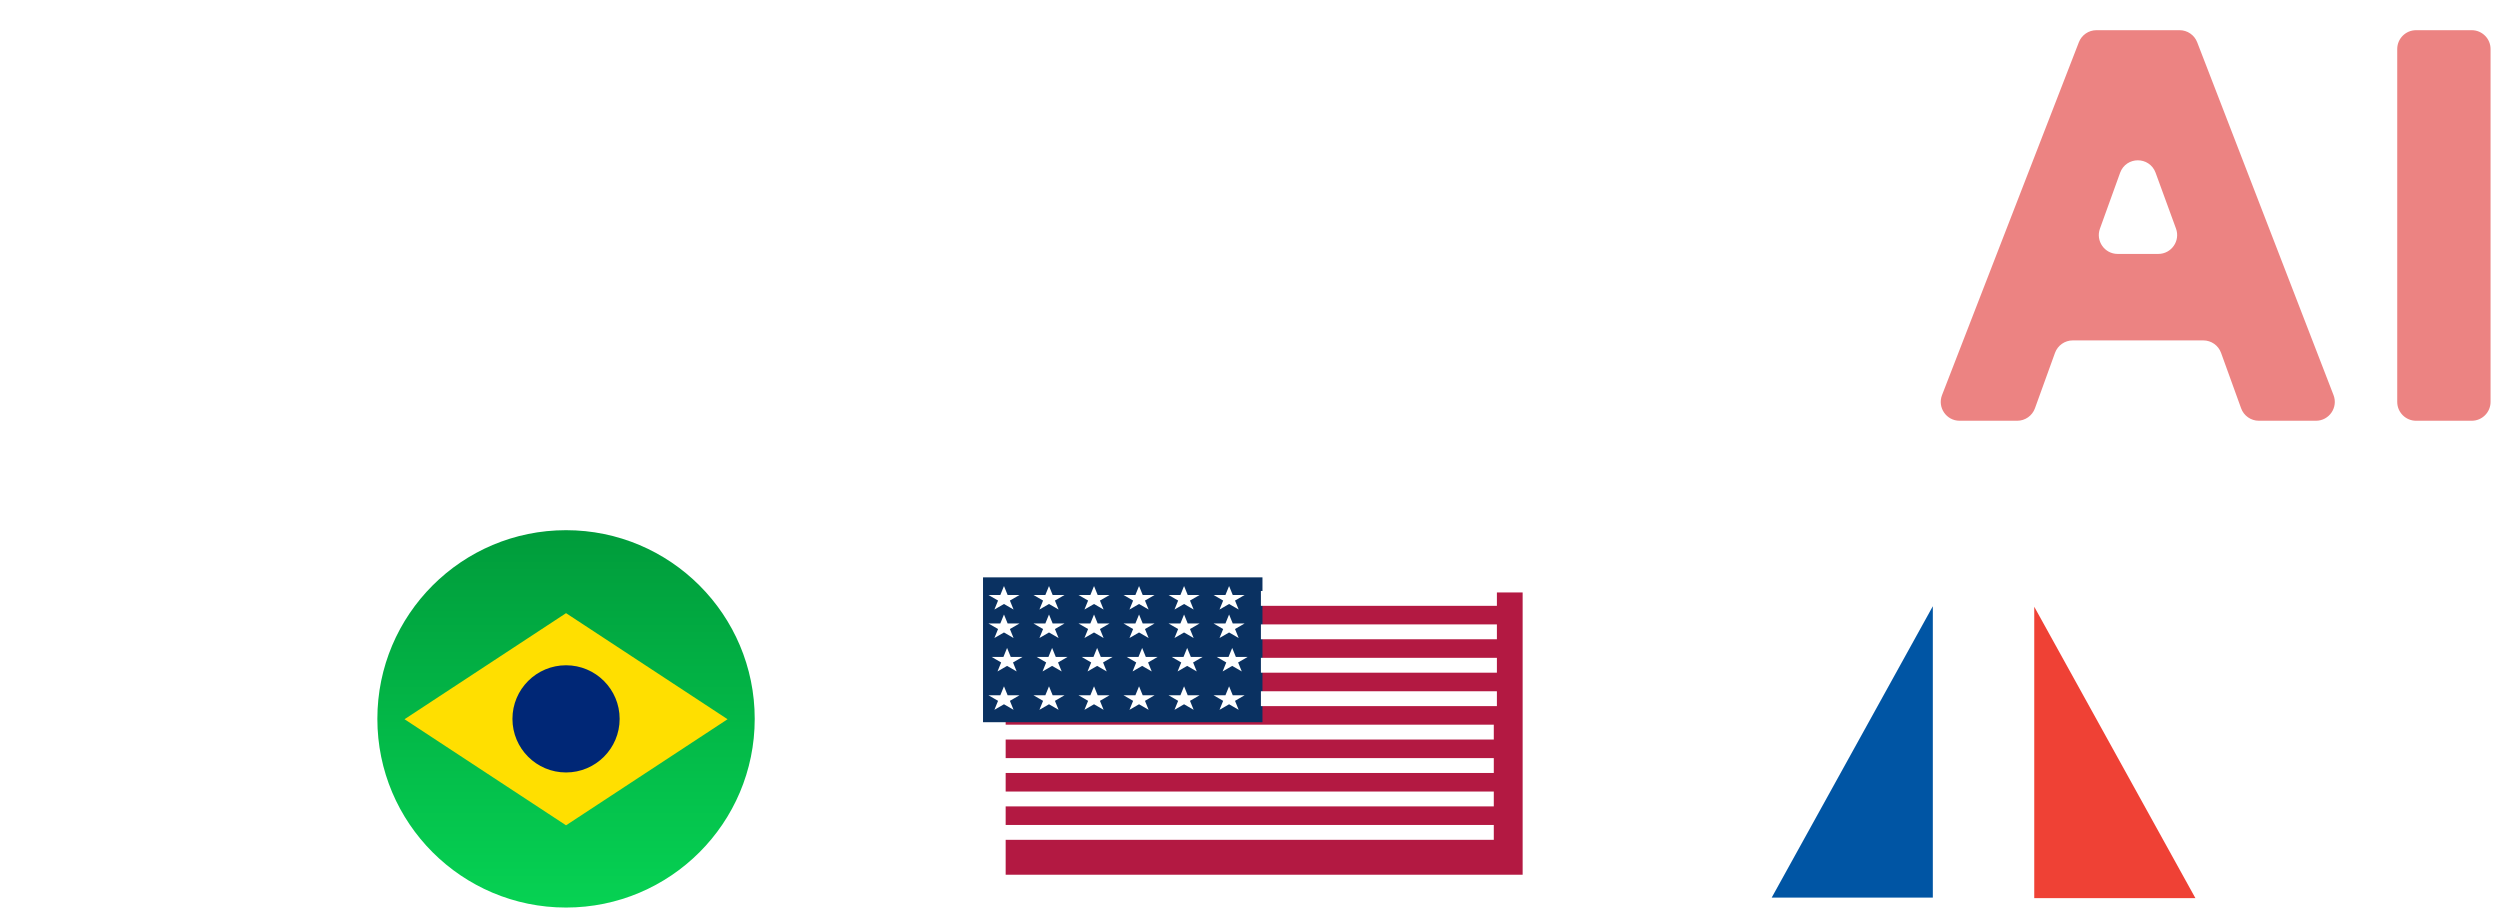 <svg width="1325" height="484" viewBox="0 0 1325 484" fill="none" xmlns="http://www.w3.org/2000/svg">
<path d="M1197.2 225.5H1227.44C1236.22 225.5 1242.26 216.685 1239.1 208.495L1166.84 21.495C1164.98 16.677 1160.35 13.5 1155.18 13.5H1111.12C1105.96 13.5 1101.33 16.67 1099.47 21.48L1026.95 208.48C1023.77 216.673 1029.82 225.5 1038.6 225.5H1069.12C1074.38 225.5 1079.08 222.202 1080.87 217.252L1091.5 187.866C1092.58 184.896 1095.4 182.917 1098.56 182.917H1167.76C1170.92 182.917 1173.74 184.896 1174.81 187.866L1185.44 217.252C1187.23 222.202 1191.93 225.5 1197.2 225.5ZM1115.32 122.034L1126.01 92.419C1128.39 85.829 1137.7 85.812 1140.11 92.393L1150.93 122.007C1152.72 126.9 1149.1 132.081 1143.89 132.081H1122.37C1117.17 132.081 1113.55 126.923 1115.32 122.034ZM1310 13.5H1280.53C1273.63 13.5 1268.03 19.096 1268.03 26V213C1268.03 219.904 1273.63 225.5 1280.53 225.5H1310C1316.9 225.5 1322.5 219.904 1322.5 213V26C1322.5 19.096 1316.9 13.5 1310 13.5Z" fill="#EC8382" stroke="white" stroke-width="5"/>
<path d="M74.82 147.53L78.026 149.922L80.325 146.841L77.338 144.422L74.82 147.53ZM57.275 133.32L59.792 130.212L56.197 127.3L53.836 131.278L57.275 133.32ZM56.405 111.57L53.159 113.907L55.63 117.34L58.92 114.681L56.405 111.57ZM73.805 97.505L76.32 100.616L79.493 98.05L76.865 94.928L73.805 97.505ZM44.225 165.885C58.247 165.885 70.373 160.18 78.026 149.922L71.614 145.138C65.637 153.15 56.013 157.885 44.225 157.885V165.885ZM77.338 144.422L59.792 130.212L54.758 136.428L72.302 150.638L77.338 144.422ZM53.836 131.278C51.843 134.635 48.841 136.28 44.805 136.28V144.28C51.499 144.28 57.197 141.285 60.714 135.362L53.836 131.278ZM44.805 136.28C41.02 136.28 38.225 134.962 36.346 132.895C34.43 130.787 33.145 127.541 33.145 123.17H25.145C25.145 129.094 26.905 134.402 30.427 138.276C33.984 142.19 39.02 144.28 44.805 144.28V136.28ZM33.145 123.17C33.145 118.819 34.456 115.47 36.414 113.265C38.336 111.1 41.105 109.77 44.66 109.77V101.77C38.935 101.77 33.947 103.993 30.431 107.954C26.951 111.875 25.145 117.226 25.145 123.17H33.145ZM44.66 109.77C48.485 109.77 51.322 111.356 53.159 113.907L59.651 109.233C56.268 104.534 50.985 101.77 44.66 101.77V109.77ZM58.92 114.681L76.32 100.616L71.29 94.394L53.89 108.459L58.92 114.681ZM76.865 94.928C69.089 85.695 57.641 80.455 44.225 80.455V88.455C55.459 88.455 64.601 92.785 70.745 100.082L76.865 94.928ZM44.225 80.455C19.716 80.455 1.51 98.166 1.51 123.17H9.51C9.51 102.644 24.074 88.455 44.225 88.455V80.455ZM1.51 123.17C1.51 148.164 19.561 165.885 44.225 165.885V157.885C23.939 157.885 9.51 143.706 9.51 123.17H1.51ZM110.603 93.155H106.603V103.204L113.509 95.904L110.603 93.155ZM110.603 51.25H114.603V47.25H110.603V51.25ZM87.548 51.25V47.25H83.548V51.25H87.548ZM87.548 160H83.548V164H87.548V160ZM110.603 160V164H114.603V160H110.603ZM137.138 160H133.138V164H137.138V160ZM160.193 160V164H164.193V160H160.193ZM132.063 80.455C122.197 80.455 113.58 84.188 107.697 90.406L113.509 95.904C117.777 91.392 124.24 88.455 132.063 88.455V80.455ZM114.603 93.155V51.25H106.603V93.155H114.603ZM110.603 47.25H87.548V55.25H110.603V47.25ZM83.548 51.25V160H91.548V51.25H83.548ZM87.548 164H110.603V156H87.548V164ZM114.603 160V117.515H106.603V160H114.603ZM114.603 117.515C114.603 115.131 115.686 113.331 117.522 111.996C119.456 110.591 122.188 109.77 124.958 109.77V101.77C120.768 101.77 116.323 102.979 112.819 105.525C109.218 108.142 106.603 112.214 106.603 117.515H114.603ZM124.958 109.77C127.97 109.77 129.911 110.627 131.085 111.771C132.243 112.899 133.138 114.776 133.138 117.805H141.138C141.138 113.149 139.714 109.009 136.667 106.04C133.636 103.088 129.486 101.77 124.958 101.77V109.77ZM133.138 117.805V160H141.138V117.805H133.138ZM137.138 164H160.193V156H137.138V164ZM164.193 160V112.15H156.193V160H164.193ZM164.193 112.15C164.193 102.679 160.81 94.676 154.929 89.05C149.071 83.446 141.005 80.455 132.063 80.455V88.455C139.217 88.455 145.216 90.829 149.399 94.831C153.559 98.811 156.193 104.656 156.193 112.15H164.193ZM196.67 131.145V127.145H191.424L192.813 132.204L196.67 131.145ZM246.695 131.145V135.145H249.863L250.589 132.061L246.695 131.145ZM243.505 149.995L246.306 152.85L249.367 149.847L246.159 147.002L243.505 149.995ZM228.135 136.365L230.789 133.372L228.073 130.964L225.413 133.434L228.135 136.365ZM225.815 116.21V120.21H230.303L229.788 115.752L225.815 116.21ZM196.525 116.21L192.649 115.222L191.377 120.21H196.525V116.21ZM196.67 135.145H246.695V127.145H196.67V135.145ZM250.589 132.061C251.257 129.219 251.855 122.807 251.855 119.835H243.855C243.855 122.373 243.292 128.141 242.801 130.229L250.589 132.061ZM251.855 119.835C251.855 110.084 248.685 100.232 241.919 92.77C235.088 85.238 224.873 80.455 211.46 80.455V88.455C222.842 88.455 230.824 92.445 235.992 98.144C241.224 103.913 243.855 111.751 243.855 119.835H251.855ZM211.46 80.455C198.82 80.455 188.048 84.91 180.432 92.607C172.825 100.296 168.6 110.982 168.6 123.025H176.6C176.6 112.883 180.133 104.284 186.119 98.234C192.096 92.193 200.755 88.455 211.46 88.455V80.455ZM168.6 123.025C168.6 135.798 173.316 146.591 181.366 154.175C189.392 161.736 200.49 165.885 212.91 165.885V157.885C202.274 157.885 193.218 154.349 186.852 148.352C180.511 142.379 176.6 133.742 176.6 123.025H168.6ZM212.91 165.885C226.058 165.885 237.819 161.178 246.306 152.85L240.703 147.14C233.821 153.892 224.121 157.885 212.91 157.885V165.885ZM246.159 147.002L230.789 133.372L225.481 139.358L240.851 152.988L246.159 147.002ZM225.413 133.434C222.153 136.461 217.496 138.31 212.185 138.31V146.31C219.344 146.31 225.996 143.809 230.857 139.296L225.413 133.434ZM212.185 138.31C208.736 138.31 206.24 137.513 204.471 136.247C202.73 135.002 201.342 133.055 200.527 130.086L192.813 132.204C194.028 136.63 196.337 140.265 199.817 142.754C203.267 145.222 207.514 146.31 212.185 146.31V138.31ZM211.17 108.32C214.616 108.32 217.106 109.223 218.756 110.552C220.363 111.847 221.512 113.814 221.841 116.668L229.788 115.752C229.248 111.066 227.207 107.088 223.775 104.323C220.387 101.592 215.989 100.32 211.17 100.32V108.32ZM225.815 112.21H196.525V120.21H225.815V112.21ZM200.401 117.198C201.18 114.141 202.541 111.971 204.229 110.568C205.89 109.188 208.143 108.32 211.17 108.32V100.32C206.511 100.32 202.385 101.699 199.116 104.415C195.874 107.109 193.755 110.884 192.649 115.222L200.401 117.198ZM283.047 131.145V127.145H277.801L279.189 132.204L283.047 131.145ZM333.072 131.145V135.145H336.24L336.965 132.061L333.072 131.145ZM329.882 149.995L332.683 152.85L335.744 149.847L332.536 147.002L329.882 149.995ZM314.512 136.365L317.166 133.372L314.45 130.964L311.79 133.434L314.512 136.365ZM312.192 116.21V120.21H316.68L316.165 115.752L312.192 116.21ZM282.902 116.21L279.026 115.222L277.754 120.21H282.902V116.21ZM283.047 135.145H333.072V127.145H283.047V135.145ZM336.965 132.061C337.634 129.219 338.232 122.807 338.232 119.835H330.232C330.232 122.373 329.669 128.141 329.178 130.229L336.965 132.061ZM338.232 119.835C338.232 110.084 335.062 100.232 328.296 92.77C321.465 85.238 311.25 80.455 297.837 80.455V88.455C309.219 88.455 317.201 92.445 322.369 98.144C327.601 103.913 330.232 111.751 330.232 119.835H338.232ZM297.837 80.455C285.197 80.455 274.425 84.91 266.809 92.607C259.202 100.296 254.977 110.982 254.977 123.025H262.977C262.977 112.883 266.51 104.284 272.496 98.234C278.473 92.193 287.132 88.455 297.837 88.455V80.455ZM254.977 123.025C254.977 135.798 259.693 146.591 267.743 154.175C275.769 161.736 286.867 165.885 299.287 165.885V157.885C288.651 157.885 279.595 154.349 273.229 148.352C266.888 142.379 262.977 133.742 262.977 123.025H254.977ZM299.287 165.885C312.435 165.885 324.196 161.178 332.683 152.85L327.08 147.14C320.198 153.892 310.498 157.885 299.287 157.885V165.885ZM332.536 147.002L317.166 133.372L311.858 139.358L327.228 152.988L332.536 147.002ZM311.79 133.434C308.53 136.461 303.873 138.31 298.562 138.31V146.31C305.721 146.31 312.373 143.809 317.234 139.296L311.79 133.434ZM298.562 138.31C295.113 138.31 292.617 137.513 290.848 136.247C289.107 135.002 287.719 133.055 286.904 130.086L279.189 132.204C280.404 136.63 282.714 140.265 286.193 142.754C289.644 145.222 293.891 146.31 298.562 146.31V138.31ZM297.547 108.32C300.993 108.32 303.483 109.223 305.133 110.552C306.739 111.847 307.889 113.814 308.218 116.668L316.165 115.752C315.625 111.066 313.584 107.088 310.152 104.323C306.763 101.592 302.366 100.32 297.547 100.32V108.32ZM312.192 112.21H282.902V120.21H312.192V112.21ZM286.778 117.198C287.557 114.141 288.918 111.971 290.606 110.568C292.267 109.188 294.52 108.32 297.547 108.32V100.32C292.888 100.32 288.762 101.699 285.493 104.415C282.251 107.109 280.132 110.884 279.026 115.222L286.778 117.198ZM414.664 147.53L417.87 149.922L420.168 146.841L417.181 144.422L414.664 147.53ZM397.119 133.32L399.636 130.212L396.041 127.3L393.679 131.278L397.119 133.32ZM396.249 111.57L393.003 113.907L395.474 117.34L398.763 114.681L396.249 111.57ZM413.649 97.505L416.163 100.616L419.337 98.05L416.708 94.928L413.649 97.505ZM384.069 165.885C398.09 165.885 410.217 160.18 417.87 149.922L411.458 145.138C405.481 153.15 395.857 157.885 384.069 157.885V165.885ZM417.181 144.422L399.636 130.212L394.601 136.428L412.146 150.638L417.181 144.422ZM393.679 131.278C391.686 134.635 388.685 136.28 384.649 136.28V144.28C391.343 144.28 397.041 141.285 400.558 135.362L393.679 131.278ZM384.649 136.28C380.864 136.28 378.069 134.962 376.19 132.895C374.274 130.787 372.989 127.541 372.989 123.17H364.989C364.989 129.094 366.749 134.402 370.27 138.276C373.828 142.19 378.863 144.28 384.649 144.28V136.28ZM372.989 123.17C372.989 118.819 374.3 115.47 376.258 113.265C378.179 111.1 380.949 109.77 384.504 109.77V101.77C378.779 101.77 373.791 103.993 370.275 107.954C366.795 111.875 364.989 117.226 364.989 123.17H372.989ZM384.504 109.77C388.329 109.77 391.165 111.356 393.003 113.907L399.495 109.233C396.112 104.534 390.829 101.77 384.504 101.77V109.77ZM398.763 114.681L416.163 100.616L411.134 94.394L393.734 108.459L398.763 114.681ZM416.708 94.928C408.933 85.695 397.485 80.455 384.069 80.455V88.455C395.303 88.455 404.445 92.785 410.589 100.082L416.708 94.928ZM384.069 80.455C359.56 80.455 341.354 98.166 341.354 123.17H349.354C349.354 102.644 363.918 88.455 384.069 88.455V80.455ZM341.354 123.17C341.354 148.164 359.405 165.885 384.069 165.885V157.885C363.783 157.885 349.354 143.706 349.354 123.17H341.354ZM476.837 160L473.517 162.231L474.706 164H476.837V160ZM503.227 160V164H511.104L506.457 157.64L503.227 160ZM472.922 118.53L470.006 115.792L467.734 118.211L469.692 120.89L472.922 118.53ZM502.067 87.5L504.983 90.239L511.312 83.5H502.067V87.5ZM473.937 87.5V83.5H472.129L470.935 84.857L473.937 87.5ZM450.447 114.18H446.447V124.776L453.449 116.823L450.447 114.18ZM450.447 51.25H454.447V47.25H450.447V51.25ZM427.392 51.25V47.25H423.392V51.25H427.392ZM427.392 160H423.392V164H427.392V160ZM450.447 160V164H454.447V160H450.447ZM450.447 142.6L447.527 139.866L446.447 141.019V142.6H450.447ZM459.002 133.465L462.322 131.234L459.518 127.062L456.082 130.731L459.002 133.465ZM476.837 164H503.227V156H476.837V164ZM506.457 157.64L476.152 116.17L469.692 120.89L499.997 162.36L506.457 157.64ZM475.838 121.268L504.983 90.239L499.151 84.761L470.006 115.792L475.838 121.268ZM502.067 83.5H473.937V91.5H502.067V83.5ZM470.935 84.857L447.445 111.537L453.449 116.823L476.939 90.143L470.935 84.857ZM454.447 114.18V51.25H446.447V114.18H454.447ZM450.447 47.25H427.392V55.25H450.447V47.25ZM423.392 51.25V160H431.392V51.25H423.392ZM427.392 164H450.447V156H427.392V164ZM454.447 160V142.6H446.447V160H454.447ZM453.367 145.334L461.922 136.199L456.082 130.731L447.527 139.866L453.367 145.334ZM455.682 135.696L473.517 162.231L480.157 157.769L462.322 131.234L455.682 135.696ZM557.876 97.36L558.668 93.439L558.656 93.437L558.644 93.434L557.876 97.36ZM583.686 87.21L581.556 90.596L585.086 92.816L587.158 89.197L583.686 87.21ZM595.141 67.2L598.613 69.187L600.545 65.812L597.225 63.786L595.141 67.2ZM554.396 121.14L553.479 125.033L553.495 125.037L553.512 125.041L554.396 121.14ZM521.771 128.39L524.223 125.23L520.589 122.41L518.301 126.4L521.771 128.39ZM510.461 148.11L506.991 146.12L505.238 149.178L508.051 151.302L510.461 148.11ZM555.411 165.885C568.342 165.885 579.816 162.696 588.162 156.396C596.623 150.009 601.606 140.603 601.606 128.97H593.606C593.606 138.072 589.817 145.123 583.343 150.011C576.754 154.984 567.13 157.885 555.411 157.885V165.885ZM601.606 128.97C601.606 115.433 594.33 107.125 585.377 102.023C576.679 97.067 566.102 94.94 558.668 93.439L557.084 101.281C564.73 102.825 574.018 104.758 581.416 108.974C588.557 113.043 593.606 119.017 593.606 128.97H601.606ZM558.644 93.434C551.9 92.115 547.974 91.073 545.745 89.958C544.698 89.434 544.337 89.041 544.218 88.872C544.146 88.771 544.041 88.6 544.041 88.08H536.041C536.041 89.952 536.498 91.812 537.686 93.492C538.826 95.103 540.423 96.241 542.167 97.113C545.521 98.79 550.512 99.995 557.108 101.286L558.644 93.434ZM544.041 88.08C544.041 86.679 544.553 85.618 545.924 84.724C547.511 83.689 550.431 82.8 555.266 82.8V74.8C549.661 74.8 544.969 75.796 541.554 78.023C537.922 80.392 536.041 83.971 536.041 88.08H544.041ZM555.266 82.8C563.368 82.8 573.213 85.348 581.556 90.596L585.816 83.824C576.179 77.762 564.854 74.8 555.266 74.8V82.8ZM587.158 89.197L598.613 69.187L591.67 65.213L580.215 85.223L587.158 89.197ZM597.225 63.786C585.448 56.597 572.259 52.615 557.151 52.615V60.615C570.754 60.615 582.505 64.173 593.057 70.614L597.225 63.786ZM557.151 52.615C547.018 52.615 535.264 54.36 525.91 60.049C516.274 65.908 509.506 75.783 509.506 90.98H517.506C517.506 78.627 522.773 71.319 530.066 66.884C537.641 62.278 547.71 60.615 557.151 60.615V52.615ZM509.506 90.98C509.506 95.922 510.229 100.28 512.037 104.109C513.867 107.985 516.677 111.04 520.399 113.559C527.568 118.413 538.549 121.516 553.479 125.033L555.313 117.247C540.083 113.659 530.619 110.817 524.884 106.935C522.153 105.086 520.395 103.074 519.271 100.693C518.124 98.264 517.506 95.173 517.506 90.98H509.506ZM553.512 125.041C559.214 126.333 562.722 127.098 564.945 128.158C565.951 128.638 566.33 129.023 566.486 129.242C566.602 129.407 566.781 129.733 566.781 130.565H574.781C574.781 128.424 574.271 126.394 573.015 124.62C571.798 122.9 570.119 121.762 568.388 120.937C565.138 119.387 560.454 118.412 555.28 117.239L553.512 125.041ZM566.781 130.565C566.781 132.128 566.169 133.205 564.743 134.087C563.103 135.102 560.317 135.845 556.281 135.845V143.845C561.091 143.845 565.554 142.993 568.953 140.89C572.566 138.655 574.781 135.092 574.781 130.565H566.781ZM556.281 135.845C551.378 135.845 545.284 134.719 539.353 132.765C533.413 130.808 527.956 128.126 524.223 125.23L519.319 131.55C523.996 135.179 530.357 138.224 536.85 140.364C543.353 142.506 550.31 143.845 556.281 143.845V135.845ZM518.301 126.4L506.991 146.12L513.931 150.1L525.241 130.38L518.301 126.4ZM508.051 151.302C515.789 157.145 535.037 165.885 555.411 165.885V157.885C536.925 157.885 519.344 149.805 512.872 144.918L508.051 151.302ZM633.939 95.475L629.957 95.854L630.984 106.644L637.213 97.773L633.939 95.475ZM633.069 86.34L637.051 85.961L636.706 82.34H633.069V86.34ZM611.899 86.34V82.34H607.899V86.34H611.899ZM611.899 196.25H607.899V200.25H611.899V196.25ZM634.954 196.25V200.25H638.954V196.25H634.954ZM634.954 153.33L637.939 150.668L630.954 142.836V153.33H634.954ZM655.834 80.455C645.13 80.455 636.213 85.275 630.665 93.177L637.213 97.773C641.235 92.045 647.688 88.455 655.834 88.455V80.455ZM637.921 95.096L637.051 85.961L629.087 86.719L629.957 95.854L637.921 95.096ZM633.069 82.34H611.899V90.34H633.069V82.34ZM607.899 86.34V196.25H615.899V86.34H607.899ZM611.899 200.25H634.954V192.25H611.899V200.25ZM638.954 196.25V153.33H630.954V196.25H638.954ZM631.969 155.992C637.575 162.278 645.801 165.885 655.254 165.885V157.885C647.887 157.885 641.903 155.112 637.939 150.668L631.969 155.992ZM655.254 165.885C676.961 165.885 693.619 147.623 693.619 123.315H685.619C685.619 143.956 671.827 157.885 655.254 157.885V165.885ZM693.619 123.315C693.619 99.095 677.04 80.455 655.834 80.455V88.455C671.748 88.455 685.619 102.585 685.619 123.315H693.619ZM649.889 136.57C642.753 136.57 637.504 131.343 637.504 123.17H629.504C629.504 135.297 637.885 144.57 649.889 144.57V136.57ZM637.504 123.17C637.504 118.942 638.919 115.66 641.042 113.458C643.159 111.261 646.194 109.915 649.889 109.915V101.915C644.159 101.915 639.001 104.049 635.282 107.906C631.569 111.758 629.504 117.103 629.504 123.17H637.504ZM649.889 109.915C656.912 109.915 661.984 115.166 661.984 123.315H669.984C669.984 111.454 662.006 101.915 649.889 101.915V109.915ZM661.984 123.315C661.984 131.296 656.933 136.57 649.889 136.57V144.57C661.985 144.57 669.984 135.054 669.984 123.315H661.984ZM724.844 131.145V127.145H719.598L720.986 132.204L724.844 131.145ZM774.869 131.145V135.145H778.037L778.762 132.061L774.869 131.145ZM771.679 149.995L774.48 152.85L777.541 149.847L774.333 147.002L771.679 149.995ZM756.309 136.365L758.963 133.372L756.247 130.964L753.587 133.434L756.309 136.365ZM753.989 116.21V120.21H758.477L757.962 115.752L753.989 116.21ZM724.699 116.21L720.823 115.222L719.551 120.21H724.699V116.21ZM724.844 135.145H774.869V127.145H724.844V135.145ZM778.762 132.061C779.431 129.219 780.029 122.807 780.029 119.835H772.029C772.029 122.373 771.466 128.141 770.975 130.229L778.762 132.061ZM780.029 119.835C780.029 110.084 776.859 100.232 770.092 92.77C763.262 85.238 753.046 80.455 739.634 80.455V88.455C751.016 88.455 758.998 92.445 764.166 98.144C769.398 103.913 772.029 111.751 772.029 119.835H780.029ZM739.634 80.455C726.994 80.455 716.222 84.91 708.606 92.607C700.998 100.296 696.774 110.982 696.774 123.025H704.774C704.774 112.883 708.306 104.284 714.293 98.234C720.27 92.193 728.929 88.455 739.634 88.455V80.455ZM696.774 123.025C696.774 135.798 701.49 146.591 709.54 154.175C717.566 161.736 728.664 165.885 741.084 165.885V157.885C730.448 157.885 721.392 154.349 715.026 148.352C708.685 142.379 704.774 133.742 704.774 123.025H696.774ZM741.084 165.885C754.232 165.885 765.993 161.178 774.48 152.85L768.877 147.14C761.995 153.892 752.295 157.885 741.084 157.885V165.885ZM774.333 147.002L758.963 133.372L753.655 139.358L769.025 152.988L774.333 147.002ZM753.587 133.434C750.327 136.461 745.67 138.31 740.359 138.31V146.31C747.518 146.31 754.17 143.809 759.03 139.296L753.587 133.434ZM740.359 138.31C736.91 138.31 734.414 137.513 732.645 136.247C730.904 135.002 729.516 133.055 728.701 130.086L720.986 132.204C722.201 136.63 724.511 140.265 727.99 142.754C731.441 145.222 735.688 146.31 740.359 146.31V138.31ZM739.344 108.32C742.789 108.32 745.279 109.223 746.93 110.552C748.536 111.847 749.686 113.814 750.015 116.668L757.962 115.752C757.422 111.066 755.381 107.088 751.949 104.323C748.56 101.592 744.163 100.32 739.344 100.32V108.32ZM753.989 112.21H724.699V120.21H753.989V112.21ZM728.575 117.198C729.354 114.141 730.715 111.971 732.402 110.568C734.064 109.188 736.317 108.32 739.344 108.32V100.32C734.685 100.32 730.559 101.699 727.29 104.415C724.048 107.109 721.928 110.884 720.823 115.222L728.575 117.198ZM811.221 131.145V127.145H805.975L807.363 132.204L811.221 131.145ZM861.246 131.145V135.145H864.414L865.139 132.061L861.246 131.145ZM858.056 149.995L860.857 152.85L863.918 149.847L860.71 147.002L858.056 149.995ZM842.686 136.365L845.34 133.372L842.624 130.964L839.964 133.434L842.686 136.365ZM840.366 116.21V120.21H844.854L844.339 115.752L840.366 116.21ZM811.076 116.21L807.2 115.222L805.928 120.21H811.076V116.21ZM811.221 135.145H861.246V127.145H811.221V135.145ZM865.139 132.061C865.808 129.219 866.406 122.807 866.406 119.835H858.406C858.406 122.373 857.843 128.141 857.352 130.229L865.139 132.061ZM866.406 119.835C866.406 110.084 863.236 100.232 856.469 92.77C849.639 85.238 839.423 80.455 826.011 80.455V88.455C837.393 88.455 845.375 92.445 850.543 98.144C855.775 103.913 858.406 111.751 858.406 119.835H866.406ZM826.011 80.455C813.371 80.455 802.599 84.91 794.983 92.607C787.375 100.296 783.151 110.982 783.151 123.025H791.151C791.151 112.883 794.683 104.284 800.67 98.234C806.647 92.193 815.306 88.455 826.011 88.455V80.455ZM783.151 123.025C783.151 135.798 787.867 146.591 795.917 154.175C803.943 161.736 815.041 165.885 827.461 165.885V157.885C816.825 157.885 807.768 154.349 801.403 148.352C795.062 142.379 791.151 133.742 791.151 123.025H783.151ZM827.461 165.885C840.609 165.885 852.37 161.178 860.857 152.85L855.254 147.14C848.372 153.892 838.672 157.885 827.461 157.885V165.885ZM860.71 147.002L845.34 133.372L840.032 139.358L855.402 152.988L860.71 147.002ZM839.964 133.434C836.704 136.461 832.047 138.31 826.736 138.31V146.31C833.895 146.31 840.547 143.809 845.407 139.296L839.964 133.434ZM826.736 138.31C823.287 138.31 820.791 137.513 819.021 136.247C817.281 135.002 815.893 133.055 815.078 130.086L807.363 132.204C808.578 136.63 810.888 140.265 814.367 142.754C817.818 145.222 822.065 146.31 826.736 146.31V138.31ZM825.721 108.32C829.166 108.32 831.656 109.223 833.307 110.552C834.913 111.847 836.063 113.814 836.392 116.668L844.339 115.752C843.799 111.066 841.758 107.088 838.326 104.323C834.937 101.592 830.54 100.32 825.721 100.32V108.32ZM840.366 112.21H811.076V120.21H840.366V112.21ZM814.952 117.198C815.731 114.141 817.092 111.971 818.779 110.568C820.441 109.188 822.694 108.32 825.721 108.32V100.32C821.062 100.32 816.936 101.699 813.667 104.415C810.425 107.109 808.305 110.884 807.2 115.222L814.952 117.198ZM942.838 147.53L946.044 149.922L948.342 146.841L945.355 144.422L942.838 147.53ZM925.293 133.32L927.81 130.212L924.215 127.3L921.853 131.278L925.293 133.32ZM924.423 111.57L921.176 113.907L923.648 117.34L926.937 114.681L924.423 111.57ZM941.823 97.505L944.337 100.616L947.511 98.05L944.882 94.928L941.823 97.505ZM912.243 165.885C926.264 165.885 938.39 160.18 946.044 149.922L939.631 145.138C933.655 153.15 924.031 157.885 912.243 157.885V165.885ZM945.355 144.422L927.81 130.212L922.775 136.428L940.32 150.638L945.355 144.422ZM921.853 131.278C919.86 134.635 916.859 136.28 912.823 136.28V144.28C919.516 144.28 925.215 141.285 928.732 135.362L921.853 131.278ZM912.823 136.28C909.038 136.28 906.243 134.962 904.364 132.895C902.448 130.787 901.163 127.541 901.163 123.17H893.163C893.163 129.094 894.922 134.402 898.444 138.276C902.002 142.19 907.037 144.28 912.823 144.28V136.28ZM901.163 123.17C901.163 118.819 902.474 115.47 904.432 113.265C906.353 111.1 909.123 109.77 912.678 109.77V101.77C906.953 101.77 901.964 103.993 898.448 107.954C894.969 111.875 893.163 117.226 893.163 123.17H901.163ZM912.678 109.77C916.503 109.77 919.339 111.356 921.176 113.907L927.669 109.233C924.286 104.534 919.002 101.77 912.678 101.77V109.77ZM926.937 114.681L944.337 100.616L939.308 94.394L921.908 108.459L926.937 114.681ZM944.882 94.928C937.107 85.695 925.659 80.455 912.243 80.455V88.455C923.477 88.455 932.618 92.785 938.763 100.082L944.882 94.928ZM912.243 80.455C887.733 80.455 869.528 98.166 869.528 123.17H877.528C877.528 102.644 892.092 88.455 912.243 88.455V80.455ZM869.528 123.17C869.528 148.164 887.578 165.885 912.243 165.885V157.885C891.957 157.885 877.528 143.706 877.528 123.17H869.528ZM978.621 93.155H974.621V103.204L981.527 95.904L978.621 93.155ZM978.621 51.25H982.621V47.25H978.621V51.25ZM955.566 51.25V47.25H951.566V51.25H955.566ZM955.566 160H951.566V164H955.566V160ZM978.621 160V164H982.621V160H978.621ZM1005.16 160H1001.16V164H1005.16V160ZM1028.21 160V164H1032.21V160H1028.21ZM1000.08 80.455C990.214 80.455 981.597 84.188 975.715 90.406L981.527 95.904C985.794 91.392 992.257 88.455 1000.08 88.455V80.455ZM982.621 93.155V51.25H974.621V93.155H982.621ZM978.621 47.25H955.566V55.25H978.621V47.25ZM951.566 51.25V160H959.566V51.25H951.566ZM955.566 164H978.621V156H955.566V164ZM982.621 160V117.515H974.621V160H982.621ZM982.621 117.515C982.621 115.131 983.703 113.331 985.54 111.996C987.473 110.591 990.206 109.77 992.976 109.77V101.77C988.786 101.77 984.341 102.979 980.837 105.525C977.236 108.142 974.621 112.214 974.621 117.515H982.621ZM992.976 109.77C995.988 109.77 997.928 110.627 999.102 111.771C1000.26 112.899 1001.16 114.776 1001.16 117.805H1009.16C1009.16 113.149 1007.73 109.009 1004.68 106.04C1001.65 103.088 997.504 101.77 992.976 101.77V109.77ZM1001.16 117.805V160H1009.16V117.805H1001.16ZM1005.16 164H1028.21V156H1005.16V164ZM1032.21 160V112.15H1024.21V160H1032.21ZM1032.21 112.15C1032.21 102.679 1028.83 94.676 1022.95 89.05C1017.09 83.446 1009.02 80.455 1000.08 80.455V88.455C1007.23 88.455 1013.23 90.829 1017.42 94.831C1021.58 98.811 1024.21 104.656 1024.21 112.15H1032.21Z" fill="white"/>
<path d="M400 381C400 436.228 355.228 481 300 481C244.772 481 200 436.228 200 381C200 325.772 244.772 281 300 281C355.228 281 400 325.772 400 381Z" fill="url(#paint0_linear_86_18)"/>
<path d="M300 324.969L385.603 381.194L300 437.42L214.397 381.194L300 324.969Z" fill="#FFDF00"/>
<circle cx="300" cy="381" r="28.405" fill="#002776"/>
<g filter="url(#filter0_d_86_18)">
<rect x="521" y="306" width="274" height="149.604" fill="#B31942"/>
</g>
<rect x="521" y="306" width="148.108" height="76.77" fill="#0A3161"/>
<rect x="668.285" y="330.934" width="125.069" height="7.874" fill="white"/>
<rect x="668.285" y="348.65" width="125.069" height="7.874" fill="white"/>
<rect x="668.285" y="366.366" width="125.069" height="7.874" fill="white"/>
<rect x="521" y="384.083" width="270.709" height="7.874" fill="white"/>
<rect x="521" y="401.799" width="270.709" height="7.874" fill="white"/>
<rect x="521" y="419.515" width="270.709" height="7.874" fill="white"/>
<rect x="521" y="437.232" width="270.709" height="7.874" fill="white"/>
<rect x="668.285" y="313.218" width="125.069" height="7.874" fill="white"/>
<path d="M532.108 310.593L534.048 315.354L540.325 315.354L535.247 318.296L537.186 323.057L532.108 320.114L527.03 323.057L528.97 318.296L523.891 315.354L530.168 315.354L532.108 310.593Z" fill="white"/>
<path d="M532.108 325.685L534.048 330.445L540.325 330.445L535.247 333.388L537.186 338.148L532.108 335.206L527.03 338.148L528.97 333.388L523.891 330.445L530.168 330.445L532.108 325.685Z" fill="white"/>
<path d="M533.754 343.401L535.693 348.162L541.971 348.162L536.892 351.104L538.832 355.865L533.754 352.922L528.676 355.865L530.615 351.104L525.537 348.162L531.814 348.162L533.754 343.401Z" fill="white"/>
<path d="M532.108 363.742L534.048 368.502L540.325 368.502L535.247 371.445L537.186 376.205L532.108 373.263L527.03 376.205L528.97 371.445L523.891 368.502L530.168 368.502L532.108 363.742Z" fill="white"/>
<path d="M555.97 310.593L557.91 315.354L564.187 315.354L559.108 318.296L561.048 323.057L555.97 320.114L550.892 323.057L552.831 318.296L547.753 315.354L554.03 315.354L555.97 310.593Z" fill="white"/>
<path d="M555.97 325.685L557.91 330.445L564.187 330.445L559.108 333.388L561.048 338.148L555.97 335.206L550.892 338.148L552.831 333.388L547.753 330.445L554.03 330.445L555.97 325.685Z" fill="white"/>
<path d="M557.616 343.401L559.555 348.162L565.832 348.162L560.754 351.104L562.694 355.865L557.616 352.922L552.537 355.865L554.477 351.104L549.399 348.162L555.676 348.162L557.616 343.401Z" fill="white"/>
<path d="M555.97 363.742L557.91 368.502L564.187 368.502L559.108 371.445L561.048 376.205L555.97 373.263L550.892 376.205L552.831 371.445L547.753 368.502L554.03 368.502L555.97 363.742Z" fill="white"/>
<path d="M579.832 310.593L581.771 315.354L588.049 315.354L582.97 318.296L584.91 323.057L579.832 320.114L574.754 323.057L576.693 318.296L571.615 315.354L577.892 315.354L579.832 310.593Z" fill="white"/>
<path d="M579.832 325.685L581.771 330.445L588.049 330.445L582.97 333.388L584.91 338.148L579.832 335.206L574.754 338.148L576.693 333.388L571.615 330.445L577.892 330.445L579.832 325.685Z" fill="white"/>
<path d="M581.478 343.401L583.417 348.162L589.694 348.162L584.616 351.104L586.556 355.865L581.478 352.922L576.399 355.865L578.339 351.104L573.261 348.162L579.538 348.162L581.478 343.401Z" fill="white"/>
<path d="M579.832 363.742L581.771 368.502L588.049 368.502L582.97 371.445L584.91 376.205L579.832 373.263L574.754 376.205L576.693 371.445L571.615 368.502L577.892 368.502L579.832 363.742Z" fill="white"/>
<path d="M603.694 310.593L605.633 315.354L611.911 315.354L606.832 318.296L608.772 323.057L603.694 320.114L598.615 323.057L600.555 318.296L595.477 315.354L601.754 315.354L603.694 310.593Z" fill="white"/>
<path d="M603.694 325.685L605.633 330.445L611.911 330.445L606.832 333.388L608.772 338.148L603.694 335.206L598.615 338.148L600.555 333.388L595.477 330.445L601.754 330.445L603.694 325.685Z" fill="white"/>
<path d="M605.339 343.401L607.279 348.162L613.556 348.162L608.478 351.104L610.418 355.865L605.339 352.922L600.261 355.865L602.201 351.104L597.123 348.162L603.4 348.162L605.339 343.401Z" fill="white"/>
<path d="M603.694 363.742L605.633 368.502L611.911 368.502L606.832 371.445L608.772 376.205L603.694 373.263L598.615 376.205L600.555 371.445L595.477 368.502L601.754 368.502L603.694 363.742Z" fill="white"/>
<path d="M627.556 310.593L629.495 315.354L635.772 315.354L630.694 318.296L632.634 323.057L627.556 320.114L622.477 323.057L624.417 318.296L619.339 315.354L625.616 315.354L627.556 310.593Z" fill="white"/>
<path d="M627.556 325.685L629.495 330.445L635.772 330.445L630.694 333.388L632.634 338.148L627.556 335.206L622.477 338.148L624.417 333.388L619.339 330.445L625.616 330.445L627.556 325.685Z" fill="white"/>
<path d="M629.201 343.401L631.141 348.162L637.418 348.162L632.34 351.104L634.279 355.865L629.201 352.922L624.123 355.865L626.063 351.104L620.984 348.162L627.261 348.162L629.201 343.401Z" fill="white"/>
<path d="M627.556 363.742L629.495 368.502L635.772 368.502L630.694 371.445L632.634 376.205L627.556 373.263L622.477 376.205L624.417 371.445L619.339 368.502L625.616 368.502L627.556 363.742Z" fill="white"/>
<path d="M651.417 310.593L653.357 315.354L659.634 315.354L654.556 318.296L656.496 323.057L651.417 320.114L646.339 323.057L648.279 318.296L643.201 315.354L649.478 315.354L651.417 310.593Z" fill="white"/>
<path d="M651.417 325.685L653.357 330.445L659.634 330.445L654.556 333.388L656.496 338.148L651.417 335.206L646.339 338.148L648.279 333.388L643.201 330.445L649.478 330.445L651.417 325.685Z" fill="white"/>
<path d="M653.063 343.401L655.003 348.162L661.28 348.162L656.202 351.104L658.141 355.865L653.063 352.922L647.985 355.865L649.925 351.104L644.846 348.162L651.123 348.162L653.063 343.401Z" fill="white"/>
<path d="M651.417 363.742L653.357 368.502L659.634 368.502L654.556 371.445L656.496 376.205L651.417 373.263L646.339 376.205L648.279 371.445L643.201 368.502L649.478 368.502L651.417 363.742Z" fill="white"/>
<g filter="url(#filter1_d_86_18)">
<path d="M1024.13 306.112L1051.96 260L1078.7 306.112V459.727H1024.13V306.112Z" fill="white"/>
<path d="M1163.56 460L1078.15 305.566V460H1163.56Z" fill="#EF4135"/>
<path d="M939 459.729L1024.4 305.293L1024.4 459.727L939 459.729Z" fill="#0055A4"/>
</g>
<defs>
<filter id="filter0_d_86_18" x="517" y="298" width="306" height="181.604" filterUnits="userSpaceOnUse" color-interpolation-filters="sRGB">
<feFlood flood-opacity="0" result="BackgroundImageFix"/>
<feColorMatrix in="SourceAlpha" type="matrix" values="0 0 0 0 0 0 0 0 0 0 0 0 0 0 0 0 0 0 127 0" result="hardAlpha"/>
<feOffset dx="12" dy="8"/>
<feGaussianBlur stdDeviation="8"/>
<feComposite in2="hardAlpha" operator="out"/>
<feColorMatrix type="matrix" values="0 0 0 0 0.702 0 0 0 0 0.098 0 0 0 0 0.259 0 0 0 1 0"/>
<feBlend mode="normal" in2="BackgroundImageFix" result="effect1_dropShadow_86_18"/>
<feBlend mode="normal" in="SourceGraphic" in2="effect1_dropShadow_86_18" result="shape"/>
</filter>
<filter id="filter1_d_86_18" x="931" y="260" width="240.557" height="224" filterUnits="userSpaceOnUse" color-interpolation-filters="sRGB">
<feFlood flood-opacity="0" result="BackgroundImageFix"/>
<feColorMatrix in="SourceAlpha" type="matrix" values="0 0 0 0 0 0 0 0 0 0 0 0 0 0 0 0 0 0 127 0" result="hardAlpha"/>
<feOffset dy="16"/>
<feGaussianBlur stdDeviation="4"/>
<feComposite in2="hardAlpha" operator="out"/>
<feColorMatrix type="matrix" values="0 0 0 0 0 0 0 0 0 0.333 0 0 0 0 0.643 0 0 0 0.5 0"/>
<feBlend mode="normal" in2="BackgroundImageFix" result="effect1_dropShadow_86_18"/>
<feBlend mode="normal" in="SourceGraphic" in2="effect1_dropShadow_86_18" result="shape"/>
</filter>
<linearGradient id="paint0_linear_86_18" x1="300" y1="281" x2="300" y2="481" gradientUnits="userSpaceOnUse">
<stop stop-color="#009C3B"/>
<stop offset="1" stop-color="#06D253"/>
</linearGradient>
</defs>
</svg>
